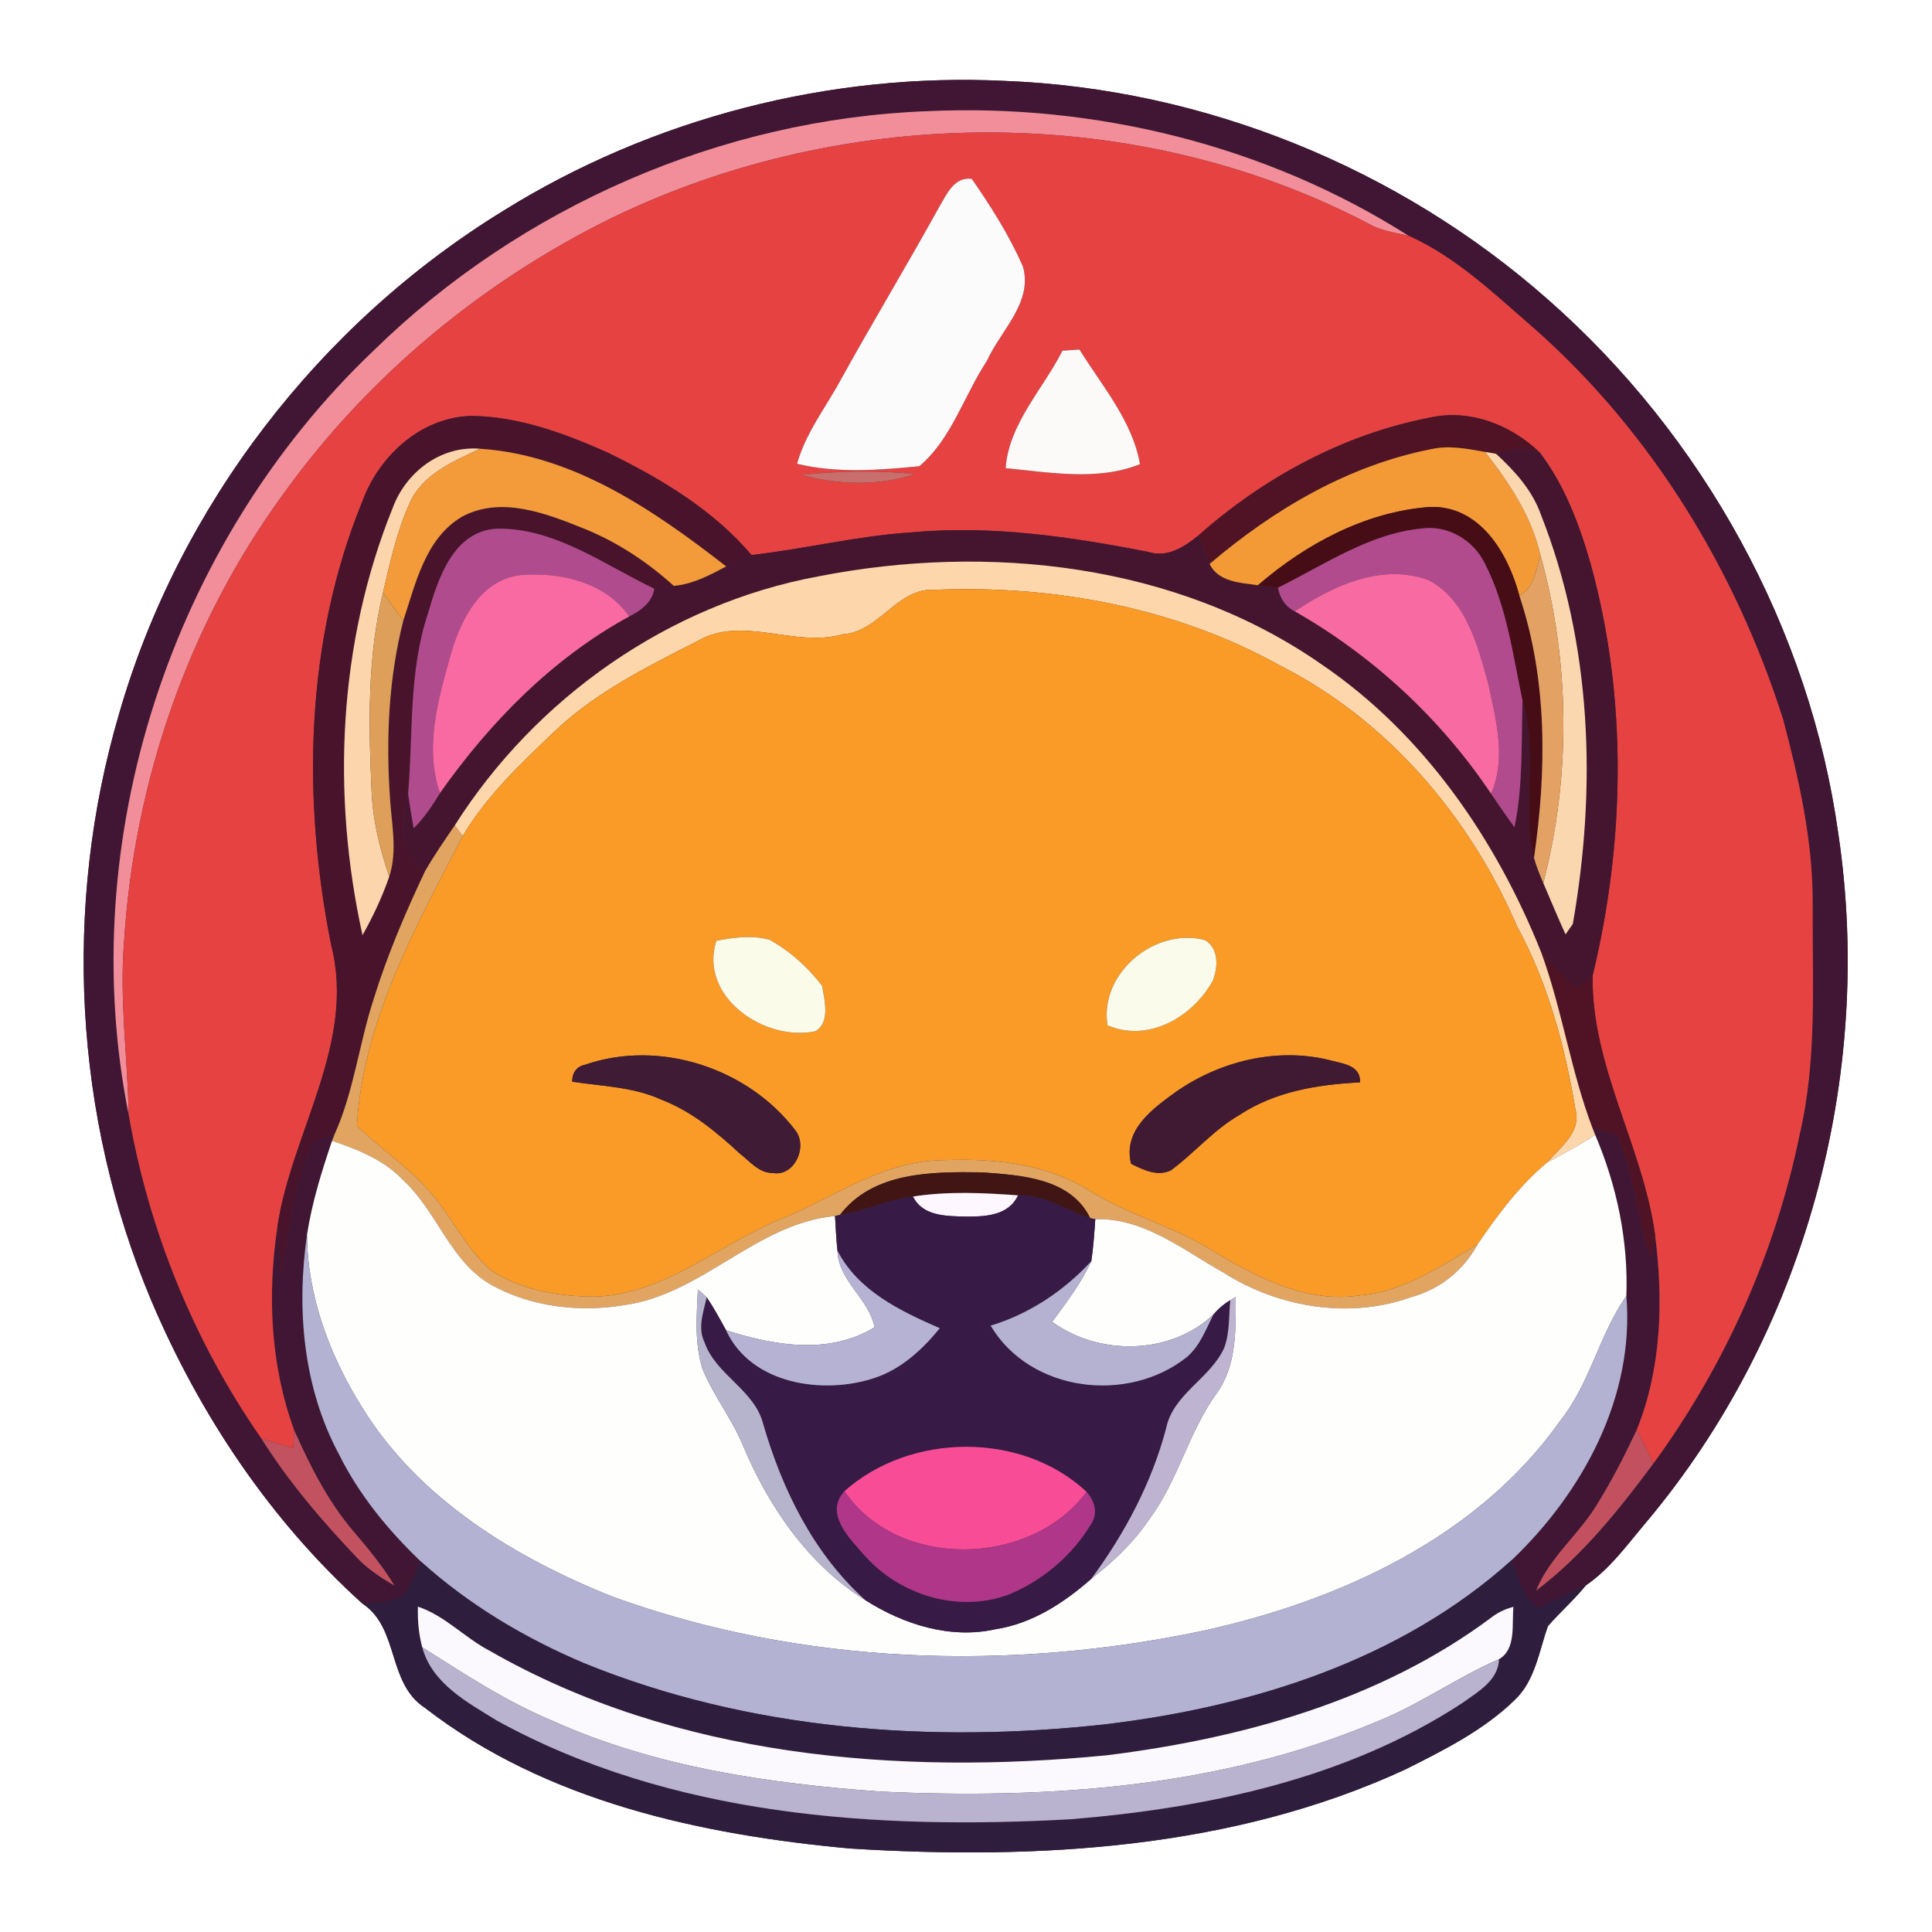 <?xml version="1.0" encoding="UTF-8" ?>
<!DOCTYPE svg PUBLIC "-//W3C//DTD SVG 1.1//EN" "http://www.w3.org/Graphics/SVG/1.1/DTD/svg11.dtd">
<svg width="250pt" height="250pt" viewBox="0 0 250 250" version="1.1" xmlns="http://www.w3.org/2000/svg">
<rect x="0" y="0" width="250" height="250" fill="#333333" stroke="none"/>
<g id="#ffffffff">
<path fill="#ffffff" opacity="1.00" d=" M 0.00 0.00 L 250.00 0.00 L 250.00 250.00 L 0.00 250.00 L 0.00 0.00 M 65.14 27.27 C 41.33 41.89 23.12 65.51 15.40 92.40 C 8.11 117.21 9.55 144.50 19.60 168.35 C 25.85 183.07 34.99 196.76 46.89 207.50 C 51.70 210.66 50.07 217.79 54.98 220.99 C 70.61 233.10 90.73 237.43 110.03 239.20 C 134.23 240.70 159.48 239.29 181.80 228.99 C 186.80 226.49 191.94 223.92 195.99 219.99 C 198.66 217.46 199.13 213.70 200.30 210.42 C 201.88 208.60 203.70 207.01 205.22 205.14 C 208.35 203.00 210.58 199.86 213.00 197.00 C 233.48 172.64 242.56 139.40 237.89 107.98 C 234.20 81.38 220.42 56.42 200.27 38.73 C 180.98 21.70 155.78 11.47 130.05 10.47 C 107.39 9.36 84.41 15.28 65.14 27.27 Z" />
</g>
<g id="#401634ff">
<path fill="#401634" opacity="1.00" d=" M 65.14 27.27 C 84.41 15.28 107.39 9.36 130.05 10.47 C 155.78 11.47 180.98 21.70 200.27 38.73 C 220.42 56.42 234.20 81.38 237.89 107.98 C 242.56 139.40 233.48 172.64 213.00 197.00 C 210.58 199.86 208.35 203.00 205.22 205.14 C 203.17 206.21 201.03 207.10 198.92 208.06 C 196.93 206.59 196.48 204.04 195.61 201.88 C 204.82 193.11 211.53 180.73 210.45 167.70 C 210.71 160.54 209.22 153.43 206.42 146.86 L 206.06 145.95 C 207.11 146.27 208.16 146.59 209.21 146.91 C 211.50 152.05 211.87 157.76 213.63 163.07 C 213.77 162.25 214.03 160.61 214.16 159.78 C 215.25 168.22 215.01 177.03 211.80 185.01 C 210.25 188.30 208.59 191.56 206.67 194.65 C 204.31 198.58 200.50 201.50 198.77 205.83 C 204.76 201.31 209.50 195.36 213.95 189.38 C 223.18 176.75 229.74 162.12 232.88 146.80 C 235.16 137.04 234.50 126.96 234.56 117.02 C 234.61 108.88 232.80 100.89 230.73 93.07 C 224.61 73.81 213.72 55.92 198.52 42.50 C 193.42 38.10 188.48 33.28 182.25 30.50 C 163.85 18.80 141.66 13.36 119.93 14.39 C 93.34 15.40 67.36 26.76 48.36 45.35 C 22.18 70.24 9.54 108.72 16.65 144.23 C 19.25 159.24 25.13 173.64 33.82 186.14 C 37.37 191.79 41.72 196.87 46.31 201.69 C 47.68 203.11 49.35 204.18 51.04 205.18 C 49.54 202.68 47.69 200.44 45.80 198.23 C 42.46 194.33 40.13 189.71 38.06 185.04 C 34.99 176.67 34.59 167.55 35.89 158.78 C 36.04 160.94 36.26 163.09 36.43 165.24 C 37.41 159.33 37.89 153.17 40.59 147.71 C 41.26 147.50 42.60 147.06 43.27 146.84 L 42.97 147.62 C 41.62 151.59 40.37 155.61 39.73 159.76 C 38.35 169.37 39.21 179.51 43.86 188.18 C 46.46 193.42 50.22 198.01 54.44 202.04 C 53.75 203.50 53.33 205.15 52.22 206.36 C 50.73 207.56 48.67 207.25 46.89 207.50 C 34.99 196.76 25.85 183.07 19.60 168.35 C 9.55 144.50 8.11 117.21 15.40 92.40 C 23.12 65.51 41.33 41.89 65.14 27.27 Z" />
</g>
<g id="#f18e99ff">
<path fill="#f18e99" opacity="1.00" d=" M 48.36 45.35 C 67.36 26.76 93.34 15.40 119.93 14.39 C 141.66 13.36 163.85 18.80 182.25 30.50 C 180.73 30.17 179.18 29.93 177.75 29.29 C 147.56 13.22 109.80 13.34 79.17 28.20 C 62.46 36.41 47.66 48.65 36.77 63.78 C 24.41 80.63 17.33 101.13 16.05 121.95 C 15.45 129.38 16.51 136.80 16.65 144.23 C 9.54 108.72 22.18 70.24 48.36 45.35 Z" />
</g>
<g id="#e64242ff">
<path fill="#e64242" opacity="1.00" d=" M 79.17 28.20 C 109.80 13.34 147.56 13.22 177.75 29.29 C 179.18 29.93 180.73 30.17 182.25 30.50 C 188.48 33.28 193.42 38.10 198.52 42.50 C 213.72 55.92 224.61 73.81 230.73 93.07 C 232.80 100.89 234.61 108.88 234.56 117.02 C 234.50 126.96 235.16 137.04 232.88 146.80 C 229.74 162.12 223.18 176.75 213.95 189.38 C 213.24 187.91 212.53 186.45 211.80 185.01 C 215.01 177.03 215.25 168.22 214.16 159.78 C 212.60 148.35 205.92 138.03 206.08 126.28 C 210.28 108.89 210.61 90.42 205.87 73.11 C 204.41 67.97 202.50 62.84 199.24 58.55 C 195.52 54.98 190.24 52.90 185.08 54.03 C 173.90 56.17 163.52 61.79 155.04 69.32 C 153.22 70.79 151.05 72.20 148.60 71.42 C 138.53 69.45 128.24 67.93 117.96 68.89 C 110.99 69.33 104.18 71.03 97.25 71.82 C 92.23 65.91 85.45 61.89 78.56 58.53 C 73.01 56.06 67.11 53.89 60.97 53.82 C 54.44 54.00 49.02 59.01 46.86 64.95 C 39.50 82.99 39.07 103.33 42.85 122.26 C 46.12 134.97 37.70 146.55 35.89 158.78 C 34.59 167.55 34.99 176.67 38.06 185.04 C 38.04 185.63 37.98 186.82 37.95 187.41 C 36.58 186.98 35.20 186.56 33.82 186.14 C 25.13 173.64 19.25 159.24 16.65 144.23 C 16.51 136.80 15.45 129.38 16.05 121.95 C 17.33 101.13 24.41 80.63 36.77 63.78 C 47.66 48.65 62.46 36.41 79.17 28.20 M 121.61 26.64 C 117.48 34.13 113.05 41.46 108.90 48.95 C 106.94 52.61 104.27 55.96 103.14 60.01 C 108.28 61.27 113.73 60.84 118.95 60.33 C 123.13 56.84 124.74 51.17 127.71 46.69 C 129.47 42.76 133.70 39.15 132.36 34.47 C 130.59 30.46 128.24 26.72 125.74 23.14 C 123.49 22.87 122.56 25.04 121.61 26.64 M 137.48 45.38 C 134.97 50.36 130.54 54.83 130.13 60.58 C 135.85 61.12 142.02 62.28 147.51 60.06 C 146.57 54.52 142.60 49.93 139.68 45.23 C 139.13 45.26 138.03 45.34 137.48 45.38 M 103.69 61.44 C 108.40 62.76 113.75 62.92 118.40 61.34 C 113.51 60.84 108.57 60.95 103.69 61.44 Z" />
</g>
<g id="#fcfbfbff">
<path fill="#fcfbfb" opacity="1.00" d=" M 121.61 26.64 C 122.56 25.04 123.49 22.87 125.74 23.14 C 128.24 26.72 130.59 30.46 132.36 34.47 C 133.70 39.15 129.47 42.76 127.71 46.69 C 124.74 51.17 123.13 56.84 118.95 60.33 C 113.73 60.84 108.28 61.27 103.14 60.01 C 104.27 55.96 106.94 52.61 108.90 48.95 C 113.05 41.46 117.48 34.13 121.61 26.64 Z" />
</g>
<g id="#fcfaf8ff">
<path fill="#fcfaf8" opacity="1.00" d=" M 137.48 45.38 C 138.03 45.34 139.13 45.26 139.68 45.23 C 142.60 49.93 146.57 54.52 147.51 60.06 C 142.02 62.28 135.85 61.12 130.13 60.58 C 130.54 54.83 134.97 50.36 137.48 45.38 Z" />
</g>
<g id="#49142bff">
<path fill="#49142b" opacity="1.00" d=" M 46.86 64.95 C 49.02 59.01 54.44 54.00 60.97 53.82 C 67.11 53.89 73.01 56.06 78.56 58.53 C 85.45 61.89 92.23 65.91 97.25 71.82 C 96.13 72.27 95.04 72.76 93.97 73.30 C 84.69 66.07 74.21 58.86 62.13 58.07 C 57.03 57.64 52.53 61.08 50.81 65.74 C 43.78 83.14 42.88 102.78 46.91 121.01 C 48.27 118.58 49.46 116.06 50.37 113.43 C 51.47 110.05 50.64 106.51 50.45 103.06 C 49.94 95.45 50.30 87.72 52.19 80.30 C 53.79 75.47 55.05 69.65 59.78 66.86 C 64.84 64.14 70.69 66.43 75.59 68.41 C 79.88 70.14 83.77 72.72 87.19 75.81 C 86.56 75.90 85.30 76.08 84.67 76.18 C 78.15 73.08 71.86 68.31 64.33 68.41 C 58.68 68.69 56.70 74.85 55.38 79.39 C 52.86 86.94 53.48 94.94 52.81 102.75 C 51.78 106.28 51.52 110.41 55.03 112.68 C 52.46 118.09 50.10 123.62 48.33 129.35 C 46.45 135.13 45.79 141.27 43.27 146.84 C 42.60 147.06 41.26 147.50 40.59 147.71 C 37.89 153.17 37.41 159.33 36.43 165.24 C 36.26 163.09 36.04 160.94 35.89 158.78 C 37.70 146.55 46.12 134.97 42.85 122.26 C 39.07 103.33 39.50 82.99 46.86 64.95 Z" />
</g>
<g id="#4f1325ff">
<path fill="#4f1325" opacity="1.00" d=" M 155.04 69.32 C 163.52 61.79 173.90 56.17 185.08 54.03 C 190.24 52.90 195.52 54.98 199.24 58.55 C 197.36 57.94 195.42 57.98 193.59 58.72 C 193.24 58.66 192.53 58.54 192.18 58.48 C 189.88 58.08 187.52 57.59 185.20 58.12 C 174.45 60.22 164.78 65.94 156.52 72.98 C 156.02 71.76 155.53 70.54 155.04 69.32 Z" />
<path fill="#4f1325" opacity="1.00" d=" M 199.43 123.24 C 200.81 124.86 202.34 126.35 203.88 127.83 C 204.61 127.31 205.35 126.80 206.08 126.28 C 205.92 138.03 212.60 148.35 214.16 159.78 C 214.03 160.61 213.77 162.25 213.63 163.07 C 211.87 157.76 211.50 152.05 209.21 146.91 C 208.16 146.59 207.11 146.27 206.06 145.95 C 203.25 138.57 202.15 130.66 199.43 123.24 Z" />
</g>
<g id="#451530ff">
<path fill="#451530" opacity="1.00" d=" M 193.59 58.72 C 195.42 57.98 197.36 57.94 199.24 58.55 C 202.50 62.84 204.41 67.97 205.87 73.11 C 210.61 90.42 210.28 108.89 206.08 126.28 C 205.35 126.80 204.61 127.31 203.88 127.83 C 202.34 126.35 200.81 124.86 199.43 123.24 C 193.57 108.56 184.20 94.94 171.01 85.97 C 152.27 72.91 127.88 70.27 105.86 74.59 C 86.56 78.17 69.31 90.29 58.84 106.82 C 57.52 108.74 56.20 110.66 55.03 112.68 C 51.52 110.41 51.78 106.28 52.81 102.75 C 53.02 104.23 53.26 105.70 53.53 107.17 C 54.90 105.84 55.95 104.24 56.93 102.62 C 63.40 93.45 71.51 85.17 81.42 79.77 C 82.94 79.00 84.37 77.96 84.67 76.18 C 85.30 76.08 86.56 75.90 87.19 75.81 C 89.65 75.60 91.83 74.42 93.97 73.30 C 95.04 72.76 96.13 72.27 97.25 71.82 C 104.18 71.03 110.99 69.33 117.96 68.89 C 128.24 67.93 138.53 69.45 148.60 71.42 C 151.05 72.20 153.22 70.79 155.04 69.32 C 155.53 70.54 156.02 71.76 156.52 72.98 C 157.66 75.32 160.53 75.41 162.78 75.73 C 163.43 75.81 164.72 75.97 165.37 76.05 C 165.60 77.37 166.32 78.50 167.55 79.11 C 177.68 84.88 186.45 93.01 192.94 102.70 C 193.93 104.17 194.93 105.62 195.97 107.05 C 197.09 101.66 196.85 96.12 197.01 90.65 C 199.06 97.31 196.86 104.31 198.50 111.01 C 198.80 112.12 199.25 113.18 199.70 114.25 C 200.64 116.48 201.58 118.70 202.58 120.91 C 202.81 120.57 203.28 119.89 203.52 119.56 C 206.61 101.96 206.01 83.35 199.39 66.59 C 198.28 63.44 196.00 60.94 193.59 58.72 Z" />
</g>
<g id="#fdd5adff">
<path fill="#fdd5ad" opacity="1.00" d=" M 50.81 65.74 C 52.53 61.08 57.03 57.64 62.13 58.07 C 58.66 59.69 54.64 61.38 53.00 65.12 C 51.33 68.82 50.47 72.80 49.55 76.73 C 47.54 85.01 47.69 93.61 48.07 102.05 C 48.19 105.95 49.11 109.76 50.37 113.43 C 49.46 116.06 48.27 118.58 46.91 121.01 C 42.88 102.78 43.78 83.14 50.81 65.74 Z" />
</g>
<g id="#f39b3aff">
<path fill="#f39b3a" opacity="1.00" d=" M 62.13 58.07 C 74.21 58.86 84.69 66.07 93.97 73.30 C 91.83 74.42 89.65 75.60 87.19 75.81 C 83.77 72.72 79.88 70.14 75.59 68.41 C 70.69 66.43 64.84 64.14 59.78 66.86 C 55.05 69.65 53.79 75.47 52.19 80.30 C 51.30 79.11 50.42 77.92 49.55 76.73 C 50.47 72.80 51.33 68.82 53.00 65.12 C 54.64 61.38 58.66 59.69 62.13 58.07 Z" />
</g>
<g id="#f39a37ff">
<path fill="#f39a37" opacity="1.00" d=" M 156.52 72.98 C 164.78 65.94 174.45 60.22 185.20 58.12 C 187.52 57.59 189.88 58.08 192.18 58.48 C 195.32 62.51 198.23 66.87 199.36 71.94 C 198.71 73.74 198.53 76.12 196.60 77.06 C 195.14 71.58 191.49 65.37 185.01 65.60 C 176.73 66.21 168.99 70.36 162.78 75.73 C 160.53 75.41 157.66 75.32 156.52 72.98 Z" />
</g>
<g id="#fbd7afff">
<path fill="#fbd7af" opacity="1.00" d=" M 192.18 58.48 C 192.53 58.54 193.24 58.66 193.59 58.72 C 196.00 60.94 198.28 63.44 199.39 66.59 C 206.01 83.35 206.61 101.96 203.52 119.56 C 203.28 119.89 202.81 120.57 202.58 120.91 C 201.58 118.70 200.64 116.48 199.70 114.25 C 203.29 100.49 203.16 85.65 199.36 71.94 C 198.23 66.87 195.32 62.51 192.18 58.48 Z" />
</g>
<g id="#c86e6cff">
<path fill="#c86e6c" opacity="1.00" d=" M 103.69 61.44 C 108.57 60.95 113.51 60.84 118.40 61.34 C 113.75 62.92 108.40 62.76 103.69 61.44 Z" />
</g>
<g id="#470d17ff">
<path fill="#470d17" opacity="1.00" d=" M 162.78 75.73 C 168.99 70.36 176.73 66.21 185.01 65.60 C 191.49 65.37 195.14 71.58 196.60 77.06 C 200.26 87.97 200.14 99.74 198.50 111.01 C 196.86 104.31 199.06 97.31 197.01 90.65 C 195.75 84.67 194.97 78.42 192.14 72.92 C 190.71 69.95 187.46 67.98 184.14 68.37 C 177.24 68.99 171.41 73.07 165.37 76.05 C 164.72 75.97 163.43 75.81 162.78 75.73 Z" />
</g>
<g id="#b04c8eff">
<path fill="#b04c8e" opacity="1.00" d=" M 64.33 68.41 C 71.86 68.31 78.15 73.08 84.67 76.18 C 84.37 77.96 82.94 79.00 81.42 79.77 C 78.42 75.34 72.44 73.98 67.39 74.41 C 62.28 74.97 59.71 79.99 58.41 84.39 C 56.76 90.25 54.85 96.61 56.93 102.62 C 55.95 104.24 54.90 105.84 53.53 107.17 C 53.26 105.70 53.02 104.23 52.81 102.75 C 53.48 94.94 52.86 86.94 55.38 79.39 C 56.70 74.85 58.68 68.69 64.33 68.41 Z" />
</g>
<g id="#b14b8dff">
<path fill="#b14b8d" opacity="1.00" d=" M 165.37 76.05 C 171.41 73.07 177.24 68.99 184.14 68.37 C 187.46 67.98 190.71 69.95 192.14 72.92 C 194.97 78.42 195.75 84.67 197.01 90.65 C 196.85 96.12 197.09 101.66 195.97 107.05 C 194.93 105.62 193.93 104.17 192.94 102.70 C 194.97 98.10 193.55 93.09 192.57 88.43 C 191.22 83.53 189.73 77.65 184.89 75.08 C 178.89 72.84 172.51 75.75 167.55 79.11 C 166.32 78.50 165.60 77.37 165.37 76.05 Z" />
</g>
<g id="#e3a264ff">
<path fill="#e3a264" opacity="1.00" d=" M 199.36 71.94 C 203.16 85.65 203.29 100.49 199.70 114.25 C 199.25 113.18 198.80 112.12 198.50 111.01 C 200.14 99.74 200.26 87.97 196.60 77.06 C 198.53 76.12 198.71 73.74 199.36 71.94 Z" />
</g>
<g id="#fdd7abff">
<path fill="#fdd7ab" opacity="1.00" d=" M 105.86 74.59 C 127.88 70.27 152.27 72.91 171.01 85.97 C 184.20 94.94 193.57 108.56 199.43 123.24 C 202.15 130.66 203.25 138.57 206.06 145.95 L 206.42 146.86 C 204.44 148.16 202.35 149.28 200.25 150.39 C 201.91 148.43 204.66 146.49 203.86 143.56 C 202.49 135.36 200.30 127.18 196.29 119.84 C 190.20 105.69 179.56 93.19 165.72 86.17 C 152.16 78.60 136.34 75.68 120.92 76.32 C 116.06 76.04 113.79 81.81 109.02 82.08 C 102.75 83.87 96.01 79.50 90.11 83.03 C 83.63 86.33 76.99 89.63 71.69 94.71 C 67.37 98.83 62.94 103.00 59.87 108.19 C 59.61 107.85 59.09 107.16 58.84 106.82 C 69.31 90.29 86.56 78.17 105.86 74.59 Z" />
</g>
<g id="#f96aa3ff">
<path fill="#f96aa3" opacity="1.00" d=" M 67.39 74.41 C 72.44 73.98 78.42 75.34 81.42 79.77 C 71.51 85.17 63.40 93.45 56.93 102.62 C 54.85 96.61 56.76 90.25 58.41 84.39 C 59.71 79.99 62.28 74.97 67.39 74.41 Z" />
</g>
<g id="#f86ba2ff">
<path fill="#f86ba2" opacity="1.00" d=" M 167.55 79.11 C 172.51 75.75 178.89 72.84 184.89 75.08 C 189.73 77.65 191.22 83.53 192.57 88.43 C 193.55 93.09 194.97 98.10 192.94 102.70 C 186.45 93.01 177.68 84.88 167.55 79.11 Z" />
</g>
<g id="#fa9b27ff">
<path fill="#fa9b27" opacity="1.00" d=" M 109.02 82.08 C 113.79 81.81 116.06 76.04 120.92 76.32 C 136.34 75.68 152.16 78.60 165.72 86.17 C 179.56 93.19 190.20 105.69 196.29 119.84 C 200.30 127.18 202.49 135.36 203.86 143.56 C 204.66 146.49 201.91 148.43 200.25 150.39 C 196.64 153.37 193.84 157.16 191.21 161.00 C 186.44 163.86 181.62 167.18 175.90 167.63 C 169.09 168.65 162.71 165.32 157.06 161.94 C 152.00 158.71 146.07 157.26 140.99 154.08 C 135.07 150.34 127.78 149.81 120.96 150.17 C 113.58 150.60 107.48 155.19 100.81 157.85 C 92.88 161.13 85.96 167.50 77.01 167.78 C 72.39 167.79 67.50 166.98 63.57 164.40 C 60.11 161.44 58.31 157.07 55.23 153.77 C 52.50 150.76 49.06 148.52 46.18 145.67 C 46.97 132.14 53.77 119.97 59.87 108.19 C 62.94 103.00 67.37 98.83 71.69 94.71 C 76.99 89.63 83.63 86.33 90.11 83.03 C 96.01 79.50 102.75 83.87 109.02 82.08 M 92.69 121.74 C 90.39 129.02 98.98 134.84 105.51 133.44 C 107.46 132.31 106.70 129.39 106.37 127.55 C 104.53 125.15 102.22 123.06 99.56 121.60 C 97.31 120.99 94.94 121.30 92.69 121.74 M 143.31 132.67 C 148.61 134.98 154.43 131.54 156.96 126.85 C 157.61 125.12 157.73 122.77 155.95 121.66 C 149.48 119.92 142.23 125.93 143.31 132.67 M 75.78 137.75 C 74.63 138.00 74.05 138.74 74.04 139.97 C 77.92 140.57 81.96 140.63 85.59 142.30 C 89.48 143.79 92.71 146.48 95.73 149.27 C 97.03 150.26 98.21 151.81 99.99 151.78 C 102.80 152.30 104.56 148.38 102.93 146.28 C 96.82 138.23 85.42 134.46 75.78 137.75 M 152.23 141.24 C 149.16 143.46 145.28 146.22 146.36 150.59 C 147.92 151.37 149.75 152.28 151.50 151.45 C 154.55 149.21 157.02 146.22 160.33 144.31 C 164.97 141.23 170.52 140.33 175.98 140.06 C 176.10 137.71 173.51 137.63 171.84 137.13 C 165.10 135.54 157.87 137.33 152.23 141.24 Z" />
</g>
<g id="#dd9f59ff">
<path fill="#dd9f59" opacity="1.00" d=" M 48.07 102.05 C 47.69 93.61 47.54 85.01 49.55 76.73 C 50.42 77.92 51.30 79.11 52.19 80.30 C 50.30 87.72 49.94 95.45 50.45 103.06 C 50.64 106.51 51.47 110.05 50.37 113.43 C 49.11 109.76 48.19 105.95 48.07 102.05 Z" />
</g>
<g id="#e1a561ff">
<path fill="#e1a561" opacity="1.00" d=" M 55.03 112.68 C 56.20 110.66 57.52 108.74 58.84 106.82 C 59.09 107.16 59.61 107.85 59.87 108.19 C 53.77 119.97 46.97 132.14 46.18 145.67 C 49.06 148.52 52.50 150.76 55.23 153.77 C 58.31 157.07 60.11 161.44 63.57 164.40 C 67.50 166.98 72.39 167.79 77.01 167.78 C 85.96 167.50 92.88 161.13 100.81 157.85 C 107.48 155.19 113.58 150.60 120.96 150.17 C 127.78 149.81 135.07 150.34 140.99 154.08 C 146.07 157.26 152.00 158.71 157.06 161.94 C 162.71 165.32 169.09 168.65 175.90 167.63 C 181.62 167.18 186.44 163.86 191.21 161.00 C 189.42 164.34 186.38 166.80 182.72 167.81 C 174.67 170.74 165.46 169.22 158.31 164.67 C 153.12 161.76 148.00 157.56 141.73 157.76 L 141.07 157.63 C 138.54 152.41 132.08 152.07 127.02 151.70 C 120.64 151.61 112.96 151.60 108.69 157.21 L 108.05 157.35 C 97.82 158.34 90.89 167.47 80.83 168.87 C 75.05 169.85 68.85 169.14 63.67 166.32 C 58.27 163.30 56.61 156.82 52.22 152.77 C 49.76 150.11 46.33 148.76 42.97 147.62 L 43.27 146.84 C 45.79 141.27 46.45 135.13 48.33 129.35 C 50.10 123.62 52.46 118.09 55.03 112.68 Z" />
</g>
<g id="#fbfbe9ff">
<path fill="#fbfbe9" opacity="1.00" d=" M 92.69 121.74 C 94.94 121.30 97.31 120.99 99.56 121.60 C 102.22 123.06 104.53 125.15 106.37 127.55 C 106.70 129.39 107.46 132.31 105.51 133.44 C 98.98 134.84 90.39 129.02 92.69 121.74 Z" />
</g>
<g id="#fafbebff">
<path fill="#fafbeb" opacity="1.00" d=" M 143.31 132.67 C 142.23 125.93 149.48 119.92 155.95 121.66 C 157.73 122.77 157.61 125.12 156.96 126.85 C 154.43 131.54 148.61 134.98 143.31 132.67 Z" />
</g>
<g id="#3f1b35ff">
<path fill="#3f1b35" opacity="1.00" d=" M 75.78 137.75 C 85.42 134.46 96.82 138.23 102.93 146.28 C 104.56 148.38 102.80 152.30 99.99 151.78 C 98.21 151.81 97.03 150.26 95.73 149.27 C 92.71 146.48 89.48 143.79 85.59 142.30 C 81.96 140.63 77.92 140.57 74.04 139.97 C 74.05 138.74 74.63 138.00 75.78 137.75 Z" />
</g>
<g id="#401a33ff">
<path fill="#401a33" opacity="1.00" d=" M 152.23 141.24 C 157.87 137.33 165.10 135.54 171.84 137.13 C 173.51 137.63 176.10 137.71 175.98 140.06 C 170.52 140.33 164.97 141.23 160.33 144.31 C 157.02 146.22 154.55 149.21 151.50 151.45 C 149.75 152.28 147.92 151.37 146.36 150.59 C 145.28 146.22 149.16 143.46 152.23 141.24 Z" />
</g>
<g id="#fefefdff">
<path fill="#fefefd" opacity="1.00" d=" M 200.25 150.39 C 202.35 149.28 204.44 148.16 206.42 146.86 C 209.22 153.43 210.71 160.54 210.45 167.70 C 206.92 172.74 205.75 179.03 201.88 183.87 C 191.21 198.94 173.49 207.06 155.93 210.97 C 130.65 216.34 103.66 215.47 79.26 206.61 C 66.61 201.56 54.17 193.97 46.86 182.12 C 42.68 175.44 39.76 167.72 39.73 159.76 C 40.37 155.61 41.62 151.59 42.97 147.62 C 46.33 148.76 49.76 150.11 52.22 152.77 C 56.61 156.82 58.27 163.30 63.67 166.32 C 68.85 169.14 75.05 169.85 80.83 168.87 C 90.89 167.47 97.82 158.34 108.05 157.35 C 108.15 158.85 108.20 160.35 108.37 161.85 C 108.50 165.79 112.45 168.02 113.17 171.75 C 107.29 175.36 100.14 174.12 93.95 172.13 C 93.15 170.68 92.37 169.23 91.45 167.87 C 91.17 167.61 90.60 167.10 90.31 166.85 C 90.15 170.27 89.85 173.83 90.91 177.15 C 92.30 180.56 94.64 183.48 96.07 186.88 C 99.38 194.83 104.53 202.44 111.96 207.05 C 116.91 210.20 122.96 212.13 128.83 210.82 C 133.57 210.09 137.69 207.40 141.22 204.29 C 144.04 202.10 146.66 199.62 148.67 196.64 C 152.41 191.68 153.76 185.41 157.38 180.37 C 160.04 176.75 159.91 172.09 159.90 167.81 L 159.20 168.25 C 158.36 168.74 157.63 169.37 157.00 170.12 C 151.42 175.36 142.23 175.47 136.15 171.05 C 137.98 168.54 139.90 166.04 141.21 163.20 C 141.49 161.40 141.60 159.57 141.73 157.76 C 148.00 157.56 153.12 161.76 158.31 164.67 C 165.46 169.22 174.67 170.74 182.72 167.81 C 186.38 166.80 189.42 164.34 191.21 161.00 C 193.84 157.16 196.64 153.37 200.25 150.39 Z" />
</g>
<g id="#401514ff">
<path fill="#401514" opacity="1.00" d=" M 108.69 157.21 C 112.96 151.60 120.64 151.61 127.02 151.70 C 132.08 152.07 138.54 152.41 141.07 157.63 C 137.98 156.60 135.12 154.52 131.73 154.68 C 127.21 154.34 122.65 154.13 118.14 154.83 C 114.89 155.19 111.93 156.75 108.69 157.21 Z" />
</g>
<g id="#fef7ffff">
<path fill="#fef7ff" opacity="1.00" d=" M 118.14 154.83 C 122.65 154.13 127.21 154.34 131.73 154.68 C 130.52 157.31 127.51 157.44 125.00 157.43 C 122.53 157.36 119.40 157.42 118.14 154.83 Z" />
</g>
<g id="#371a45ff">
<path fill="#371a45" opacity="1.00" d=" M 131.73 154.68 C 135.12 154.52 137.98 156.60 141.07 157.63 L 141.73 157.76 C 141.60 159.57 141.49 161.40 141.21 163.20 C 137.64 167.06 133.23 170.00 128.19 171.54 C 133.31 180.17 145.98 181.68 153.60 175.59 C 155.26 174.15 156.05 172.04 157.00 170.12 C 157.63 169.37 158.36 168.74 159.20 168.25 C 158.99 170.30 159.15 172.45 158.41 174.42 C 156.60 178.41 151.80 180.35 150.89 184.85 C 149.01 191.92 145.55 198.43 141.22 204.29 C 137.69 207.40 133.57 210.09 128.83 210.82 C 122.96 212.13 116.91 210.20 111.96 207.05 C 105.29 201.05 101.24 192.81 98.77 184.31 C 97.66 179.83 92.64 177.96 91.16 173.68 C 90.24 171.80 91.03 169.75 91.45 167.87 C 92.37 169.23 93.15 170.68 93.95 172.13 C 97.15 179.16 106.59 180.54 113.25 178.28 C 116.66 177.13 119.37 174.62 121.61 171.87 C 116.48 169.63 111.08 167.06 108.37 161.85 C 108.20 160.35 108.15 158.85 108.05 157.35 L 108.69 157.21 C 111.93 156.75 114.89 155.19 118.14 154.83 C 119.40 157.42 122.53 157.36 125.00 157.43 C 127.51 157.44 130.52 157.31 131.73 154.68 M 109.27 192.96 C 106.64 195.81 109.88 199.03 111.81 201.21 C 116.35 206.39 123.95 208.77 130.52 206.34 C 134.91 204.53 138.76 201.28 141.20 197.19 C 142.13 195.83 141.62 194.17 140.61 193.05 C 132.23 185.20 117.77 185.37 109.27 192.96 Z" />
</g>
<g id="#b3b2d3ff">
<path fill="#b3b2d3" opacity="1.00" d=" M 43.86 188.18 C 39.21 179.51 38.35 169.37 39.73 159.76 C 39.76 167.72 42.68 175.44 46.86 182.12 C 54.17 193.97 66.61 201.56 79.26 206.61 C 103.66 215.47 130.65 216.34 155.93 210.97 C 173.49 207.06 191.21 198.94 201.88 183.87 C 205.75 179.03 206.92 172.74 210.45 167.70 C 211.53 180.73 204.82 193.11 195.61 201.88 C 181.21 214.87 161.93 220.87 143.00 223.13 C 120.41 225.62 96.91 223.87 75.71 215.27 C 67.98 212.02 60.67 207.67 54.44 202.04 C 50.22 198.01 46.46 193.42 43.86 188.18 Z" />
</g>
<g id="#b5b2d3ff">
<path fill="#b5b2d3" opacity="1.00" d=" M 108.37 161.85 C 111.08 167.06 116.48 169.63 121.61 171.87 C 119.37 174.62 116.66 177.13 113.25 178.28 C 106.59 180.54 97.15 179.16 93.95 172.13 C 100.14 174.12 107.29 175.36 113.17 171.75 C 112.45 168.02 108.50 165.79 108.37 161.85 Z" />
</g>
<g id="#b5b1d1ff">
<path fill="#b5b1d1" opacity="1.00" d=" M 128.19 171.54 C 133.23 170.00 137.64 167.06 141.21 163.20 C 139.90 166.04 137.98 168.54 136.15 171.05 C 142.23 175.47 151.42 175.36 157.00 170.12 C 156.05 172.04 155.26 174.15 153.60 175.59 C 145.98 181.68 133.31 180.17 128.19 171.54 Z" />
</g>
<g id="#b6b4ccff">
<path fill="#b6b4cc" opacity="1.00" d=" M 90.31 166.85 C 90.60 167.10 91.17 167.61 91.45 167.87 C 91.03 169.75 90.24 171.80 91.16 173.68 C 92.64 177.96 97.66 179.83 98.77 184.31 C 101.24 192.81 105.29 201.05 111.96 207.05 C 104.53 202.44 99.38 194.83 96.07 186.88 C 94.64 183.48 92.30 180.56 90.91 177.15 C 89.85 173.83 90.15 170.27 90.31 166.85 Z" />
</g>
<g id="#beb4d1ff">
<path fill="#beb4d1" opacity="1.00" d=" M 159.20 168.25 L 159.90 167.81 C 159.91 172.09 160.04 176.75 157.38 180.37 C 153.76 185.41 152.41 191.68 148.67 196.64 C 146.66 199.62 144.04 202.10 141.22 204.29 C 145.55 198.43 149.01 191.92 150.89 184.85 C 151.80 180.35 156.60 178.41 158.41 174.42 C 159.15 172.45 158.99 170.30 159.20 168.25 Z" />
</g>
<g id="#c35260ff">
<path fill="#c35260" opacity="1.00" d=" M 38.06 185.04 C 40.13 189.71 42.46 194.33 45.80 198.23 C 47.69 200.44 49.54 202.68 51.04 205.18 C 49.35 204.18 47.68 203.11 46.31 201.69 C 41.72 196.87 37.37 191.79 33.82 186.14 C 35.20 186.56 36.58 186.98 37.95 187.41 C 37.98 186.82 38.04 185.63 38.06 185.04 Z" />
</g>
<g id="#c3505fff">
<path fill="#c3505f" opacity="1.00" d=" M 206.67 194.65 C 208.59 191.56 210.25 188.30 211.80 185.01 C 212.53 186.45 213.24 187.91 213.95 189.38 C 209.50 195.36 204.76 201.31 198.77 205.83 C 200.50 201.50 204.31 198.58 206.67 194.65 Z" />
</g>
<g id="#f94c97ff">
<path fill="#f94c97" opacity="1.00" d=" M 109.27 192.96 C 117.77 185.37 132.23 185.20 140.61 193.05 C 133.39 202.79 116.21 203.20 109.27 192.96 Z" />
</g>
<g id="#af3688ff">
<path fill="#af3688" opacity="1.00" d=" M 111.81 201.21 C 109.88 199.03 106.64 195.81 109.27 192.96 C 116.21 203.20 133.39 202.79 140.61 193.05 C 141.62 194.17 142.13 195.83 141.20 197.19 C 138.76 201.28 134.91 204.53 130.52 206.34 C 123.95 208.77 116.35 206.39 111.81 201.21 Z" />
</g>
<g id="#2f1d3eff">
<path fill="#2f1d3e" opacity="1.00" d=" M 54.44 202.04 C 60.67 207.67 67.98 212.02 75.71 215.27 C 96.91 223.87 120.41 225.62 143.00 223.13 C 161.93 220.87 181.21 214.87 195.61 201.88 C 196.48 204.04 196.93 206.59 198.92 208.06 C 201.03 207.10 203.17 206.21 205.22 205.14 C 203.70 207.01 201.88 208.60 200.30 210.42 C 199.13 213.70 198.66 217.46 195.99 219.99 C 191.94 223.92 186.80 226.49 181.80 228.99 C 159.48 239.29 134.23 240.70 110.03 239.20 C 90.73 237.43 70.61 233.10 54.98 220.99 C 50.07 217.79 51.70 210.66 46.89 207.50 C 48.67 207.25 50.73 207.56 52.22 206.36 C 53.33 205.15 53.75 203.50 54.44 202.04 M 54.08 207.90 C 54.02 209.67 54.18 211.44 54.64 213.16 C 55.90 217.86 60.48 220.28 64.31 222.65 C 86.84 235.04 113.37 236.80 138.55 235.41 C 156.19 233.96 174.29 230.18 189.28 220.33 C 191.26 218.90 193.88 217.46 193.97 214.70 C 196.24 213.38 195.60 210.15 195.84 207.93 C 194.84 208.18 193.94 208.60 193.12 209.20 C 178.72 220.01 160.81 224.95 143.17 227.14 C 116.13 229.77 87.34 227.36 63.36 213.61 C 60.13 211.93 57.57 209.06 54.08 207.90 Z" />
</g>
<g id="#fbf9fdff">
<path fill="#fbf9fd" opacity="1.00" d=" M 54.08 207.90 C 57.57 209.06 60.13 211.93 63.36 213.61 C 87.34 227.36 116.13 229.77 143.17 227.14 C 160.81 224.95 178.72 220.01 193.12 209.20 C 193.94 208.60 194.84 208.18 195.84 207.93 C 195.60 210.15 196.24 213.38 193.97 214.70 C 188.43 217.10 183.50 220.71 177.86 222.90 C 157.75 231.35 135.49 232.83 113.93 231.83 C 99.42 230.78 84.72 228.66 71.36 222.62 C 65.43 220.13 60.05 216.59 54.64 213.16 C 54.18 211.44 54.02 209.67 54.08 207.90 Z" />
</g>
<g id="#b9b3cfff">
<path fill="#b9b3cf" opacity="1.00" d=" M 54.64 213.16 C 60.05 216.59 65.43 220.13 71.36 222.62 C 84.72 228.66 99.42 230.78 113.93 231.83 C 135.49 232.83 157.75 231.35 177.86 222.90 C 183.50 220.71 188.43 217.10 193.97 214.70 C 193.88 217.46 191.26 218.90 189.28 220.33 C 174.29 230.18 156.19 233.96 138.55 235.41 C 113.37 236.80 86.84 235.04 64.31 222.65 C 60.48 220.28 55.90 217.86 54.64 213.16 Z" />
</g>
</svg>
